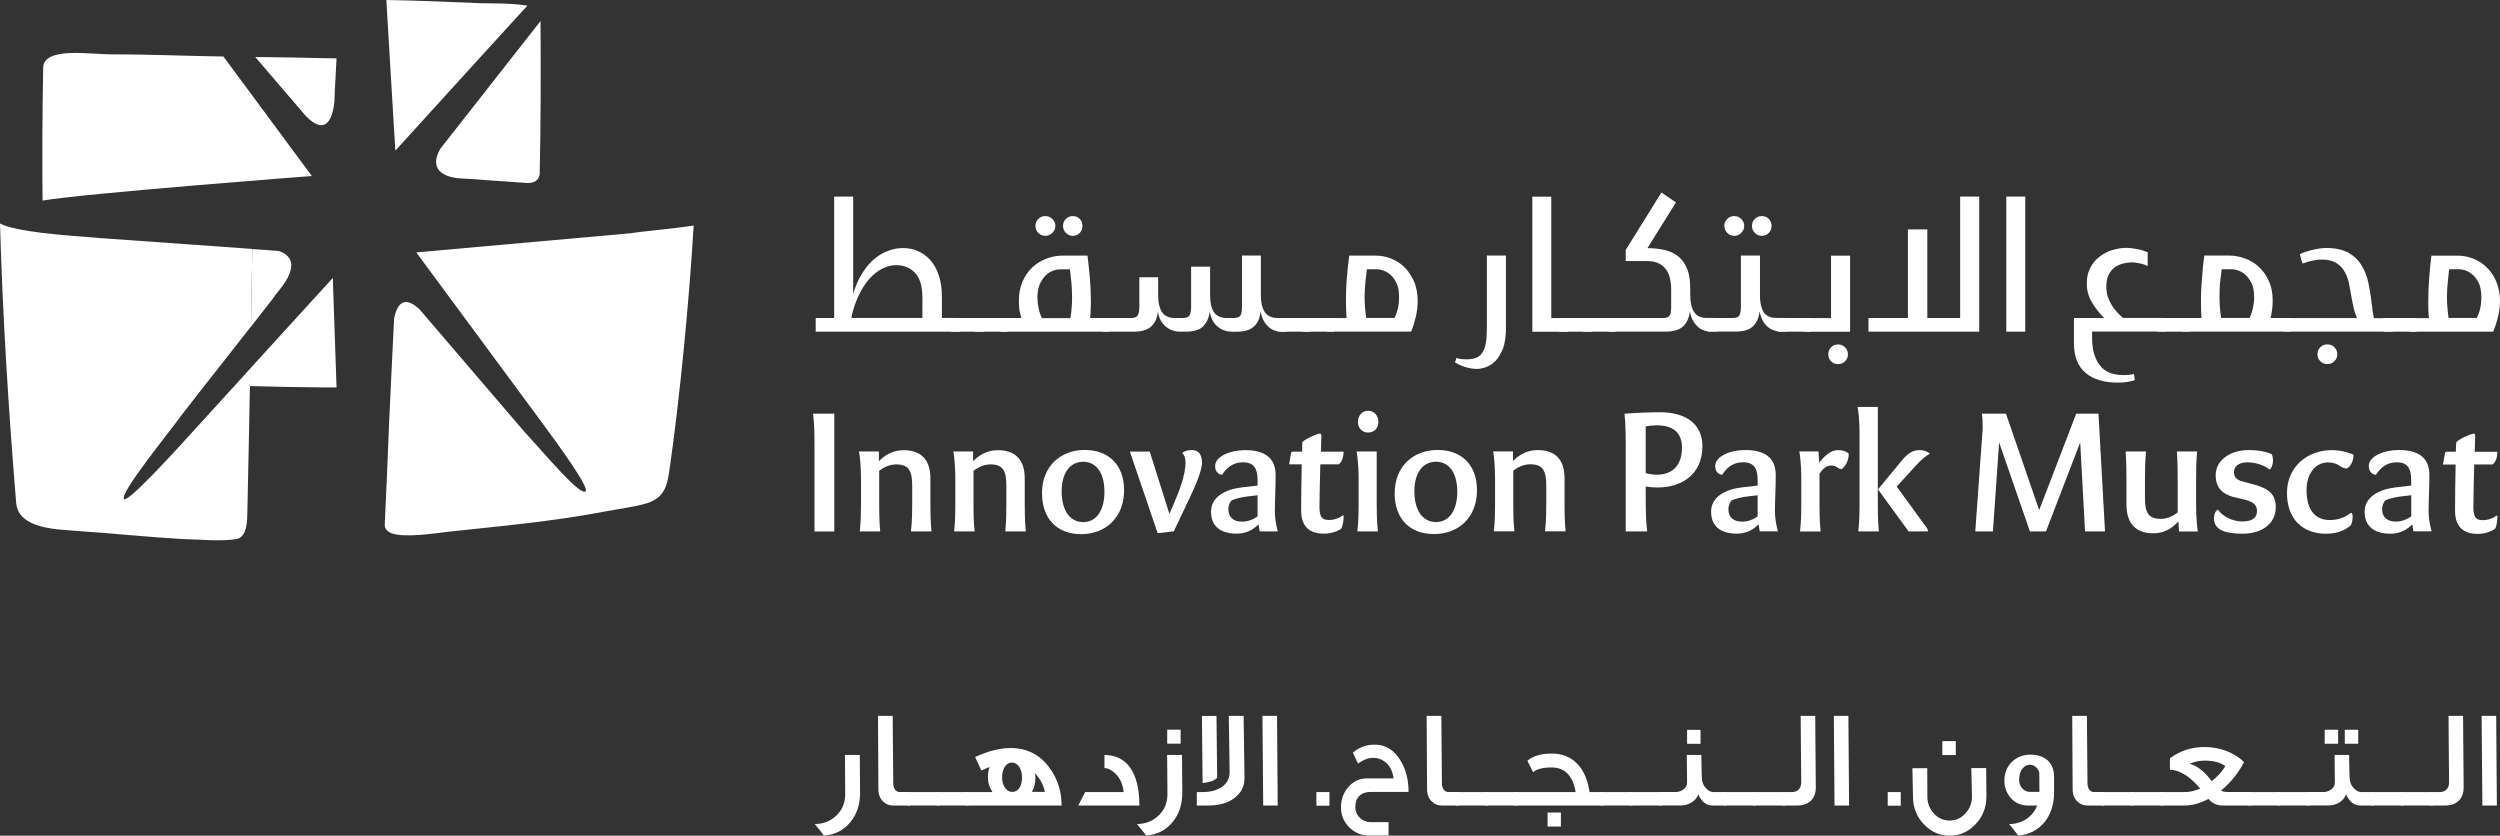 <?xml version="1.0" encoding="UTF-8"?>
<svg id="Layer_1" xmlns="http://www.w3.org/2000/svg" viewBox="0 0 439.38 146.87">
  <rect x="0" y="0" width="439.38" height="146.87" fill="#333333" stroke="none"/>
  <defs>
    <style>
      .cls-1 {
        fill: #fff;
      }
    </style>
  </defs>
  <path class="cls-1" d="M44.34,43.76c-.09,4.57-.15,9.11-.23,13.64l3.86-4.93c.13-.23.43-.67,1.03-1.38,3.75-4.55,1.99-6.33-.06-6.99-1.51-.1-3.04-.21-4.6-.33"/>
  <path class="cls-1" d="M58.49,48.85c-4.42,4.83-9.91,10.89-14.52,15.92-.02,1.02-.04,2.05-.05,3.08,4.18.12,7.9.2,12.1.23.87-.01,1.96.01,3.13.01l-.66-19.25h0Z"/>
  <path class="cls-1" d="M58.78,17.85c.01-.75.07-1.53.07-2.28v-.08h.02c.1-1.73.17-3.46.28-5.23-.63,0-1.24-.03-1.82-.03-4.16-.11-8.3-.16-12.47-.21l8.91,10.39c3.66,3.72,4.73.12,5.01-2.57"/>
  <path class="cls-1" d="M39.26,9.93c-6.53-.09-13.06-.39-19.59-.37-3.93,0-12.23-1.44-12.08,2.51-.15,7.9-.18,15.26-.11,23.18,7.61-1.29,47.32-4.32,47.32-4.32-4.79-6.46-11.02-14.9-15.54-21.01"/>
  <path class="cls-1" d="M95,3.7l-17.65,22.49c-2.05,3.74.83,4.81,2.9,5.11.5.04,1,.07,1.53.11h.24-.06c3.55.26,7.27.53,10.77.76,1.47.02,2.02-.76,2.12-1.57.2-8.98.2-17.93.15-26.89"/>
  <path class="cls-1" d="M82.98.49c-3.42-.14-6.88-.26-10.3-.38-1.21-.02-2.98-.07-4.78-.11l.7,11.8.88,14.65c.07-.06.12-.13.18-.17,8.35-9.2,20.59-22.63,23.03-25.29-3.48-.55-7.31-.31-9.71-.49"/>
  <path class="cls-1" d="M110.44,41.03l-37.28,3.33c8.28,11.21,20.93,28.34,21.3,28.84,3.96,5.34,9.18,12.55,8.45,13.16-.99.79-6.85-6.23-10.59-10.31h-.02l-18.55-21.66c-2.84-2.69-4-.75-4.48,1.52-.28,5.72-.6,12.04-.86,17.9-.25,6.15-.5,12.29-.79,18.41-.05.66.45,1.2,1.2,1.5,2.29.86,7.57.01,10.16-.29,9.12-.97,18.04-1.78,27-3.47,3.1-.58,5.81-.92,7.77-1.53,3.25-1.04,3.58-3.41,3.99-6.42,1.61-11.13,3.37-28.6,4.17-42.37-3.91.6-8.59.95-11.44,1.41h-.03v-.02Z"/>
  <path class="cls-1" d="M32.52,72.17l3.59-4.6,8-10.18c.08-4.53.14-9.07.23-13.64-12.42-.88-26.23-1.88-26.75-1.91-2.79-.23-6.66-.49-10.09-.9-3.27-.4-6.19-.94-7.5-1.66.46,16.26,1.51,32.94,2.84,49.1.39,4.83,7.99,4.65,10.92,4.95,6.07.41,12.12,1.05,18.18,1.4,2.51.04,7.06.49,9.65,0,1.95-.38,1.85-3.64,1.88-4.63.16-7.42.32-14.81.45-22.24.02-1.03.03-2.06.05-3.08-.95,1.05-1.88,2.06-2.73,3.01-3.62,3.97-6.22,6.84-6.4,7.02-4.37,4.84-12.55,13.77-13.06,12.87-.62-1.17,7.37-10.95,10.72-15.49l.02-.02h0Z"/>
  <path class="cls-1" d="M168.37,55.89c.27,0,.47.07.59.18.11.12.17.29.17.57v.86c0,.54-.25.79-.76.79h-25.01v-2.4h3.25v-21.34h3.34v17.11c.39-1.35.91-2.55,1.54-3.55.64-1.04,1.33-1.87,2.1-2.54.78-.66,1.61-1.16,2.5-1.48.86-.33,1.71-.49,2.58-.49,1.06,0,2.03.19,2.87.63.84.4,1.55.97,2.16,1.71.59.74,1.04,1.62,1.36,2.65.31,1.04.48,2.17.48,3.37v3.92h2.83ZM162.11,52.33c0-2.01-.42-3.48-1.3-4.38-.86-.91-1.98-1.35-3.35-1.35-.76,0-1.55.19-2.33.58-.81.39-1.56.99-2.28,1.76-.71.79-1.35,1.75-1.9,2.92-.56,1.16-1.03,2.49-1.34,4.02h12.51v-3.56h0Z"/>
  <path class="cls-1" d="M172.96,58.29h-5.4c-.26,0-.45-.03-.58-.13-.07-.2-.09-.41-.09-.66v-.89c0-.21.02-.41.09-.61.14-.07.36-.11.58-.11h5.4v2.4h0Z"/>
  <path class="cls-1" d="M177.1,58.29h-5.38c-.26,0-.47-.03-.6-.13-.07-.2-.1-.41-.1-.66v-.89c0-.21.03-.41.1-.61.18-.07.37-.11.6-.11h5.38v2.4h0Z"/>
  <path class="cls-1" d="M176.17,58.29c-.25,0-.44-.06-.5-.19-.07-.14-.11-.34-.11-.55v-.99c0-.21.04-.36.12-.49.09-.11.26-.18.49-.18h3.32c-.15-.51-.25-1.01-.34-1.51-.05-.5-.08-1.02-.08-1.55,0-1.23.21-2.34.64-3.34.43-.99,1-1.81,1.71-2.49.73-.67,1.53-1.19,2.48-1.54.92-.35,1.91-.54,2.94-.54h4.29c.16,1.25.28,2.53.41,3.87.12,1.34.18,2.71.18,4.11,0,.51,0,.98-.04,1.48,0,.46-.03.98-.08,1.51h3.05c.26,0,.45.07.57.18.09.12.16.29.16.57v.86c0,.54-.25.79-.73.79h-18.48ZM181.98,39.69c0-.47.16-.89.51-1.21.33-.35.74-.5,1.23-.5.45,0,.88.15,1.23.5.34.32.53.74.53,1.21,0,.51-.18.9-.53,1.24-.35.35-.78.52-1.23.52-.48,0-.89-.17-1.23-.52-.35-.34-.51-.73-.51-1.24M188.12,55.9c.11-.64.2-1.26.23-1.89.06-.6.07-1.22.07-1.8,0-.85-.05-1.7-.11-2.49-.09-.8-.18-1.59-.27-2.38h-1.73c-.38,0-.78.07-1.25.24-.45.16-.89.44-1.28.82s-.72.88-1.02,1.5c-.27.61-.43,1.43-.43,2.35,0,.63.07,1.25.2,1.87.11.6.3,1.19.58,1.79h5.01ZM186.83,39.69c0-.47.17-.89.5-1.21.35-.35.74-.5,1.22-.5s.9.15,1.23.5c.32.32.46.74.46,1.21,0,.51-.15.9-.46,1.24-.34.35-.76.52-1.23.52s-.87-.17-1.22-.52c-.33-.34-.5-.73-.5-1.24"/>
  <path class="cls-1" d="M216.52,58.29c-1.03,0-1.89-.33-2.6-.95-.71-.65-1.14-1.51-1.29-2.6-.14,1.07-.53,1.91-1.12,2.58-.62.64-1.67.97-3.13.97h-.92c-1.05,0-1.95-.33-2.63-.95-.74-.62-1.17-1.51-1.33-2.6-.05.54-.17,1.04-.33,1.46-.22.43-.46.8-.78,1.12-.33.31-.76.57-1.28.73-.51.17-1.15.24-1.86.24h-5.18c-.27,0-.47-.06-.53-.19-.06-.14-.1-.34-.1-.55v-.99c0-.21.04-.36.12-.49.08-.11.24-.18.51-.18h4.73c.56,0,.96-.15,1.15-.44.19-.3.29-.82.29-1.57v-5.15h3.31v3.26c0,.58.06,1.1.15,1.55.12.48.25.89.47,1.24.22.36.52.62.91.81.36.19.83.3,1.35.3h1.49c.55,0,.92-.15,1.13-.44.19-.3.29-.82.29-1.57v-7.01h3.34v5.12c0,.58.06,1.1.15,1.55.1.48.26.89.47,1.24.21.36.51.62.89.81.39.19.83.3,1.38.3h1.21c.63,0,1.04-.15,1.22-.44.21-.3.28-.83.28-1.64v-8.9h3.32v7.07c0,.58.06,1.1.16,1.56.11.47.26.89.49,1.24.21.34.51.62.87.81.4.19.86.3,1.36.3h1.35c.28,0,.46.07.58.18.12.12.17.29.17.57v.86c0,.54-.23.79-.75.79h-.52c-1.07,0-1.91-.33-2.53-1.01-.65-.66-1.05-1.5-1.22-2.53-.06.52-.17,1.02-.36,1.46-.18.42-.44.8-.77,1.12-.3.31-.75.57-1.26.73-.53.17-1.16.24-1.89.24h-.76,0Z"/>
  <path class="cls-1" d="M230.34,58.29h-5.38c-.26,0-.44-.05-.59-.13-.06-.2-.08-.41-.08-.66v-.89c0-.21.02-.41.08-.61.15-.07.34-.11.59-.11h5.38v2.4h0Z"/>
  <path class="cls-1" d="M234.51,58.29h-5.37c-.27,0-.46-.05-.62-.13-.06-.2-.09-.41-.09-.66v-.89c0-.21.02-.41.09-.61.16-.07.36-.11.62-.11h5.37v2.4h0Z"/>
  <path class="cls-1" d="M233.6,58.29c-.27,0-.46-.06-.51-.19-.09-.15-.13-.34-.13-.55v-1c0-.19.04-.35.14-.47.06-.12.25-.18.5-.18h3.06c-.06-1.04-.11-2.01-.11-2.99,0-1.41.05-2.79.17-4.12.12-1.34.23-2.62.41-3.87h4.55c1.03,0,1.96.19,2.87.55.9.37,1.72.9,2.4,1.6.65.69,1.19,1.52,1.62,2.5.38.97.59,2.06.59,3.26,0,.91-.09,1.84-.31,2.78-.23.95-.5,1.84-.84,2.67h-14.42.01ZM245.11,55.89c.27-.61.47-1.19.61-1.79.12-.62.17-1.24.17-1.86,0-.93-.11-1.75-.4-2.36-.28-.62-.62-1.12-1.01-1.5-.41-.39-.87-.66-1.32-.82-.44-.17-.87-.24-1.25-.24h-1.68c-.09.78-.19,1.57-.27,2.38-.07.79-.13,1.64-.13,2.46,0,1.21.09,2.46.3,3.72h4.98Z"/>
  <path class="cls-1" d="M264.68,57.55c0,1.5-.18,2.71-.51,3.67-.39.92-.83,1.69-1.33,2.21-.53.53-1.1.88-1.68,1.1-.58.2-1.12.31-1.59.31-.65,0-1.28-.11-1.97-.31-.69-.22-1.33-.48-1.88-.83l.25-.79c.25.09.55.17.87.2.34.03.61.05.89.05.63,0,1.19-.09,1.63-.24.42-.15.82-.43,1.09-.84.31-.39.54-.96.67-1.68.13-.7.2-1.65.2-2.79v-12.7h3.35v12.63h0Z"/>
  <path class="cls-1" d="M269.31,58.29v-23.73h3.33v21.34h2.64c.26,0,.45.07.57.18.1.12.16.29.16.57v.86c0,.54-.25.79-.73.79h-5.97Z"/>
  <path class="cls-1" d="M279.8,58.29h-5.4c-.26,0-.43-.05-.57-.13-.08-.2-.08-.41-.08-.66v-.89c0-.21,0-.41.08-.61.14-.07.34-.11.57-.11h5.4v2.4h0Z"/>
  <path class="cls-1" d="M283.95,58.29h-5.39c-.25,0-.45-.05-.59-.13-.05-.2-.08-.41-.08-.66v-.89c0-.21.03-.41.08-.61.16-.07.36-.11.59-.11h5.39v2.4h0Z"/>
  <path class="cls-1" d="M289.55,43.61c1.07,0,2.09.12,3.03.33.91.22,1.72.58,2.37,1.12.66.53,1.19,1.25,1.56,2.17.38.91.55,2.07.55,3.46v1.15c0,1.25.22,2.24.65,2.95.45.72,1.17,1.09,2.27,1.09h1.5c.27,0,.47.07.58.18.11.12.16.3.16.56v.86c0,.53-.26.79-.74.79h-.76c-1.04,0-1.88-.34-2.5-1.01-.63-.66-1.06-1.5-1.21-2.53-.16,1.09-.52,1.98-1.17,2.6-.64.62-1.67.95-3.15.95h-9.64c-.34,0-.54-.07-.59-.24-.08-.15-.12-.34-.12-.56v-.82c0-.23.05-.4.12-.55.1-.15.28-.22.59-.22h9.23c.58,0,.95-.14,1.14-.41.21-.27.29-.81.29-1.6v-3.11c0-.69-.08-1.32-.23-1.92-.15-.61-.38-1.12-.71-1.54-.32-.45-.77-.8-1.31-1.05-.51-.24-1.16-.38-1.92-.38h-3.82v-1.95l6.28-10.1,2.55,1.75-5.01,8.03h.01Z"/>
  <path class="cls-1" d="M300.54,58.29c-.3,0-.51-.06-.56-.19-.08-.14-.11-.34-.11-.54v-1.01c0-.19.03-.36.13-.48.1-.11.25-.18.53-.18h3.98c.61,0,1-.15,1.17-.44.2-.3.29-.85.29-1.64v-8.9h3.35v7.07c0,1.01.15,1.87.47,2.56.3.67.87,1.11,1.67,1.28.15,0,.29.02.44.04.15.02.3.02.45.02h1.44c.28,0,.49.07.59.18.13.12.21.3.21.56v.86c0,.53-.29.79-.8.79h-1.03c-.17,0-.33,0-.46-.06-.85-.17-1.51-.56-2.04-1.18s-.83-1.41-1-2.31c-.06.52-.18,1.01-.35,1.44-.21.43-.44.81-.79,1.14-.29.31-.71.57-1.23.73-.49.17-1.16.24-1.88.24h-4.49l.02.02ZM303.05,39.69c0-.47.2-.89.52-1.21.33-.35.74-.5,1.22-.5.45,0,.91.15,1.23.5.34.32.53.74.53,1.21,0,.51-.19.9-.53,1.24-.33.35-.78.52-1.23.52-.48,0-.89-.17-1.22-.52-.32-.34-.52-.72-.52-1.24M307.91,39.69c0-.47.17-.89.51-1.21.33-.35.74-.5,1.21-.5.52,0,.91.15,1.25.5.31.32.48.74.48,1.21,0,.51-.17.9-.48,1.24-.35.35-.74.52-1.25.52-.47,0-.88-.17-1.21-.52-.34-.34-.51-.72-.51-1.24"/>
  <path class="cls-1" d="M318.26,58.29h-5.38c-.27,0-.46-.05-.6-.13-.06-.2-.09-.41-.09-.66v-.9c0-.21.02-.41.09-.6.16-.07.35-.11.6-.11h5.38v2.4h0Z"/>
  <path class="cls-1" d="M317.33,58.29c-.26,0-.45-.06-.52-.19-.07-.14-.11-.34-.11-.54v-1c0-.19.04-.36.12-.48.1-.11.26-.18.5-.18h4.49v-10.97h3.35v13.37h-7.84,0ZM321.33,62.29c0-.51.15-.95.49-1.26.33-.33.72-.49,1.21-.49s.9.16,1.24.49c.32.31.51.74.51,1.26,0,.47-.18.89-.51,1.21-.35.33-.76.5-1.24.5s-.89-.17-1.21-.5c-.34-.32-.49-.74-.49-1.21"/>
  <polygon class="cls-1" points="328.39 58.29 328.39 55.89 335.32 55.89 335.32 40.32 338.73 40.32 338.73 55.89 344.5 55.89 344.5 34.55 347.85 34.55 347.85 58.29 328.39 58.29"/>
  <rect class="cls-1" x="352.61" y="34.55" width="3.33" height="23.74"/>
  <path class="cls-1" d="M367.69,59.39c0,2.03.44,3.61,1.34,4.78.86,1.16,2.25,1.75,4.13,1.75.3,0,.61,0,.92-.03.3-.03.63-.07.96-.16.05.18.08.35.08.53.04.19.04.37.06.56-.41.13-.86.22-1.37.32-.48.07-1.04.1-1.64.1-1.16,0-2.23-.13-3.14-.41-.96-.27-1.75-.69-2.42-1.25-.7-.56-1.2-1.27-1.58-2.13-.34-.86-.53-1.9-.53-3.12v-4.44h5.31c-.88-.89-1.62-1.82-2.18-2.81-.59-.98-.87-2.07-.87-3.26,0-1.06.2-1.99.62-2.75.39-.78.92-1.42,1.6-1.94.63-.5,1.37-.9,2.23-1.17.83-.25,1.68-.4,2.55-.4.22,0,.5.05.85.06.3.05.65.09.96.15.34.05.68.14,1,.24.33.11.63.22.89.33v2.4c-.41-.18-.86-.35-1.4-.45-.54-.12-.94-.18-1.24-.18-.62,0-1.22.09-1.76.22-.57.17-1.08.41-1.51.75-.41.31-.74.79-1,1.32-.25.54-.36,1.21-.36,1.96,0,.56.07,1.11.22,1.67.19.56.4,1.05.7,1.53.28.49.62.92.96,1.3.35.39.71.72,1.07,1.02h7.19c.28,0,.49.07.59.18.12.12.15.3.15.56v.86c0,.53-.23.79-.74.79h-12.64v1.11h0Z"/>
  <path class="cls-1" d="M384.86,58.29h-5.38c-.26,0-.46-.05-.59-.13-.06-.21-.1-.41-.1-.66v-.9c0-.21.04-.41.1-.6.15-.07.36-.11.59-.11h5.38v2.4h0Z"/>
  <path class="cls-1" d="M383.95,58.29c-.28,0-.46-.06-.52-.19-.08-.16-.13-.34-.13-.56v-.99c0-.19.06-.36.15-.48.06-.11.23-.18.5-.18h2.96c-.02-.53-.05-1.04-.07-1.51-.02-.49-.02-.97-.02-1.48,0-1.41.08-2.79.19-4.13.09-1.33.24-2.6.4-3.86h4.29c1.03,0,2.02.19,2.93.54.96.36,1.78.88,2.48,1.57.73.69,1.28,1.52,1.7,2.49s.62,2.08.62,3.32c0,.51-.03,1.03-.1,1.54-.06.5-.17,1.01-.27,1.52h3.21c.29,0,.49.07.6.18.12.11.17.29.17.56v.86c0,.53-.25.79-.77.79h-18.32ZM395.38,55.89c.25-.61.46-1.19.59-1.79.12-.62.2-1.24.2-1.86,0-.93-.14-1.75-.41-2.36-.3-.62-.64-1.12-1.03-1.5-.42-.39-.85-.66-1.31-.82-.46-.17-.89-.24-1.26-.24h-1.69c-.1.78-.21,1.57-.3,2.38-.06.78-.09,1.62-.09,2.46,0,1.21.09,2.46.28,3.72h5.02Z"/>
  <path class="cls-1" d="M420.21,55.89c.31,0,.49.07.6.18.09.11.17.29.17.56v.86c0,.53-.29.79-.77.79h-18.52c-.28,0-.44-.06-.52-.18-.07-.16-.1-.35-.1-.56v-.99c0-.19.04-.36.13-.47.07-.11.25-.18.5-.18h12.54c-.25-.61-.48-1.27-.63-2.01-.18-.73-.29-1.46-.43-2.22-.11-.75-.27-1.51-.43-2.25-.21-.72-.48-1.38-.84-1.94-.37-.56-.84-1-1.45-1.35-.62-.33-1.41-.51-2.4-.51s-2.11.24-3.38.7c-.11-.27-.2-.55-.26-.84-.07-.26-.16-.56-.21-.82.27-.14.57-.23.93-.38.38-.12.75-.23,1.16-.33.4-.1.83-.18,1.27-.26.43-.06.86-.11,1.27-.11,1.64,0,2.95.32,3.95.86.97.57,1.74,1.31,2.27,2.23.55.88.96,1.9,1.19,3.04s.43,2.28.55,3.42c.07.49.14.96.17,1.43.07.46.15.91.26,1.36h2.98v-.03ZM407.3,62.28c0-.51.17-.95.51-1.26.31-.33.74-.49,1.23-.49s.9.16,1.22.49c.35.31.52.74.52,1.26,0,.47-.17.89-.52,1.21-.32.33-.73.5-1.22.5s-.91-.17-1.23-.5c-.34-.32-.51-.74-.51-1.21"/>
  <path class="cls-1" d="M424.72,58.29h-5.38c-.28,0-.46-.05-.59-.13-.07-.21-.09-.41-.09-.66v-.9c0-.21.02-.41.09-.6.16-.07.34-.11.59-.11h5.38v2.4h0Z"/>
  <path class="cls-1" d="M423.78,58.29c-.26,0-.45-.06-.51-.18-.03-.16-.09-.35-.09-.56v-.99c0-.19.06-.36.11-.47.07-.12.23-.18.49-.18h3.1c-.1-1.04-.11-2.01-.11-2.99,0-1.41.07-2.79.17-4.13.09-1.34.24-2.6.38-3.86h4.57c1,0,1.95.19,2.85.55.93.37,1.71.9,2.39,1.6.7.69,1.24,1.51,1.62,2.48.42,1,.63,2.09.63,3.28,0,.91-.11,1.82-.34,2.78-.23.95-.51,1.84-.86,2.67h-14.41,0ZM435.32,55.89c.26-.61.49-1.19.6-1.79.14-.62.18-1.24.18-1.86,0-.93-.13-1.75-.38-2.35-.3-.63-.63-1.13-1.03-1.5-.42-.39-.84-.67-1.3-.83-.44-.17-.86-.24-1.24-.24h-1.71c-.09.78-.18,1.57-.25,2.38-.08.78-.13,1.62-.13,2.46,0,1.21.1,2.46.28,3.72h5-.02Z"/>
  <path class="cls-1" d="M143.15,93.4v-14.79c0-1.46,0-3.92-.25-5.91h3.73v20.7h-3.48Z"/>
  <path class="cls-1" d="M151.11,93.4c.21-1.82.21-3.92.21-4.89v-3.95c0-.98,0-3.22-.35-5.21h3.5v1.71c.85-.91,2.33-1.94,4.3-1.94,3.01,0,4.75,1.55,4.75,4.97v4.42c0,.97,0,3.07.19,4.89h-3.61c.22-1.82.22-3.92.22-4.89v-3.2c0-2.7-.7-3.69-2.84-3.69-1.19,0-2.24.56-2.96,1.12v5.77c0,.97,0,3.14.18,4.89h-3.59Z"/>
  <path class="cls-1" d="M167.69,93.4c.21-1.82.21-3.92.21-4.89v-3.95c0-.98,0-3.22-.35-5.21h3.47v1.71c.87-.91,2.35-1.94,4.31-1.94,3.02,0,4.77,1.55,4.77,4.97v4.42c0,.97,0,3.07.19,4.89h-3.61c.19-1.82.19-3.92.19-4.89v-3.2c0-2.7-.7-3.69-2.8-3.69-1.21,0-2.24.56-2.98,1.12v5.77c0,.97,0,3.14.2,4.89h-3.61,0Z"/>
  <path class="cls-1" d="M183.13,86.69c0-4.79,3.33-7.61,7.5-7.61s6.93,2.58,6.93,7.07c0,4.87-3.3,7.73-7.56,7.73s-6.86-2.76-6.86-7.18M194.11,86.45c0-3.52-1.57-5.29-3.72-5.29-2.45,0-3.8,2.12-3.8,5.18,0,3.54,1.55,5.42,3.8,5.42,2.39,0,3.72-2.19,3.72-5.32"/>
  <path class="cls-1" d="M203.47,93.73l-4.89-14.36h3.49l3.46,10.96.8-1.87c.87-2.05,2.03-4.93,2.03-7.19,0-.84-.28-1.42-.58-1.64.34-.35.95-.53,1.7-.53,1.1,0,1.77.69,1.77,2.22,0,1.76-1.76,5.33-2.68,7.28l-2.27,4.78-2.83.33v.02Z"/>
  <path class="cls-1" d="M221.4,93.4l-.23-1.26c-.66.72-1.89,1.65-3.8,1.65-2.65,0-4.53-1.11-4.53-3.87,0-2.6,2.52-3.92,5.42-4.26l2.76-.32v-.97c0-2.27-.85-3.12-2.57-3.12-1.85,0-2.97,1.08-3.67,2.21-.62-.09-1.22-.55-1.22-1.55,0-1.7,2.66-2.8,5.24-2.8,3.42,0,5.39,1.33,5.39,4.37,0,2.28-.13,4.47-.13,6.44,0,.84.13,2.15.52,3.48h-3.18ZM221.02,90.76v-3.72l-1.41.17c-1.3.14-2.54.4-3.19.77-.29.34-.53.89-.53,1.5,0,1.45.92,2.2,2.39,2.2,1.01,0,1.96-.36,2.74-.92"/>
  <path class="cls-1" d="M226.9,79.64c.04-.15.14-.26.34-.26h1.62c0-.74.01-1.35.02-1.67.62-.66,2.71-1.48,3.01-1.51.21,0,.35.07.35.36,0,.21-.06,1.33-.09,2.82h3.99c0,.87-.27,1.81-.85,2.23h-3.24c-.06,2.59-.15,5.55-.15,7.41,0,1.73.35,2.37,1.65,2.37,1.06,0,1.88-.38,2.43-.79h.17c0,.76-.12,1.76-.42,2.31-.44.32-1.52.88-3.03.88-2.42,0-4.02-1.11-4.02-4.06,0-2.06.04-5.43.1-8.12h-2.22l.34-1.98h0Z"/>
  <path class="cls-1" d="M238.56,93.4c.22-1.82.22-3.92.22-4.89v-3.94c0-.99,0-3.22-.36-5.22h3.54v9.16c0,.97,0,3.14.21,4.89h-3.61ZM238.66,74.17c0-1.16.77-1.98,1.76-1.98,1.08,0,1.83.82,1.83,1.98,0,1.06-.68,1.85-1.83,1.85-.99,0-1.76-.79-1.76-1.85"/>
  <path class="cls-1" d="M245.12,86.68c0-4.78,3.35-7.6,7.53-7.6s6.93,2.58,6.93,7.07c0,4.87-3.28,7.71-7.57,7.71s-6.9-2.74-6.9-7.18M256.12,86.44c0-3.52-1.58-5.29-3.74-5.29-2.43,0-3.8,2.12-3.8,5.18,0,3.54,1.57,5.42,3.8,5.42,2.42,0,3.74-2.19,3.74-5.32"/>
  <path class="cls-1" d="M262.54,93.4c.22-1.82.22-3.92.22-4.89v-3.95c0-.99,0-3.22-.33-5.22h3.48v1.7c.84-.91,2.34-1.94,4.29-1.94,3.03,0,4.77,1.55,4.77,4.97v4.42c0,.97,0,3.07.19,4.89h-3.62c.22-1.82.22-3.92.22-4.89v-3.2c0-2.7-.7-3.69-2.82-3.69-1.23,0-2.25.56-2.98,1.12v5.77c0,.97,0,3.14.2,4.89h-3.62v.02Z"/>
  <path class="cls-1" d="M285.73,78.61c0-1.26,0-3.91-.22-5.9h.08c1.32-.12,4.18-.26,6.13-.26,4.4,0,7.48,1.93,7.48,5.96,0,5.02-3.66,7.27-7.92,7.27-.6,0-1.4-.07-2.04-.16v2c0,1.36,0,3.93.25,5.88h-3.77v-14.79h.01ZM289.24,74.94v8.23c.59.14,1.3.26,1.97.26,2.53,0,4.4-1.45,4.4-4.75,0-2.78-1.69-3.93-4.45-3.93-.65,0-1.33.07-1.92.19"/>
  <path class="cls-1" d="M309.28,93.4l-.22-1.26c-.66.72-1.89,1.65-3.8,1.65-2.64,0-4.53-1.11-4.53-3.87,0-2.61,2.51-3.92,5.4-4.26l2.78-.32v-.98c0-2.27-.85-3.12-2.58-3.12-1.84,0-2.97,1.08-3.65,2.21-.66-.09-1.23-.55-1.23-1.55,0-1.7,2.64-2.81,5.25-2.81,3.42,0,5.39,1.33,5.39,4.37,0,2.28-.14,4.47-.14,6.44,0,.81.14,2.15.52,3.48h-3.18v.02ZM308.91,90.76v-3.72l-1.42.17c-1.28.14-2.54.4-3.2.77-.27.33-.52.89-.52,1.5,0,1.45.92,2.2,2.38,2.2,1.03,0,1.98-.36,2.76-.92"/>
  <path class="cls-1" d="M316.36,93.4c.22-1.82.22-3.92.22-4.89v-3.95c0-.99,0-3.23-.34-5.22h3.36l.14,1.99c.65-.89,1.86-2.22,3.28-2.22.9,0,1.51.24,1.9.63,0,1.06-.42,2.06-1.24,2.71-.63,0-.94-.64-1.79-.64-.79,0-1.45.43-2.11,1.46v5.24c0,.97,0,3.14.2,4.89h-3.63,0Z"/>
  <path class="cls-1" d="M326.59,93.4c.23-1.82.23-3.92.23-4.89v-11.83c0-1.01,0-3.2-.34-5.16h3.55v16.99c0,.97,0,3.14.19,4.89h-3.63ZM338.58,92.69c.19.22.27.54.27.71h-3.41l-5.38-7.39,4.19-5.08c1.03-1.19,1.8-1.82,3.18-1.82.76,0,1.47.35,1.77.63-.63.28-1.65,1.14-2.55,2.16l-3.3,3.62,5.22,7.17h.01Z"/>
  <path class="cls-1" d="M347.16,93.4l1.27-17.65c.03-.22.03-.49.03-.77,0-.8-.04-1.66-.14-2.28h4.23l5.84,16.96,6.51-16.96h3.91l1.15,20.7h-3.51l-.85-15.64-6.02,15.64h-2.82l-5.41-15.64-1.09,15.64h-3.12.02Z"/>
  <path class="cls-1" d="M382.97,93.4l-.11-1.72h-.05c-.89,1.01-2.32,2.05-4.35,2.05-2.98,0-4.73-1.61-4.73-5.06v-4.37c0-1,0-3.12-.15-4.96h3.59c-.19,1.84-.19,3.96-.19,4.96v3.15c0,2.71.61,3.74,2.8,3.74,1.21,0,2.23-.58,2.95-1.12v-5.77c0-1,0-3.21-.14-4.96h3.56c-.18,1.84-.18,3.96-.18,4.96v3.95c0,.98,0,3.18.3,5.15h-3.3Z"/>
  <path class="cls-1" d="M389.12,91.14c0-.94.36-1.45.7-1.57.64,1.03,2.41,2.08,4.25,2.08,1.7,0,2.6-.6,2.6-1.83,0-1.13-.69-1.64-2.19-2.01l-2.09-.5c-1.44-.43-2.98-1.3-2.98-3.78,0-2.69,2.61-4.43,5.79-4.43,2.01,0,3.44.4,4.07.75.13.26.21.63.21,1.07,0,.8-.29,1.4-.59,1.62-.74-.65-2.26-1.28-3.92-1.29-1.36,0-2.35.64-2.35,1.69,0,.94.47,1.43,1.58,1.69l2.23.61c2.26.65,3.54,1.61,3.54,3.89,0,2.99-2.52,4.68-5.86,4.67-3.13,0-4.99-.73-4.99-2.66"/>
  <path class="cls-1" d="M401.94,86.62c0-4.53,3.54-7.51,7.89-7.51,1.55,0,3.14.47,3.8.82,0,1.11-.49,2.04-1.16,2.41-1.18,0-1.4-1.07-3.31-1.07-2.04,0-3.78,1.74-3.78,4.87,0,3.68,1.69,5.26,4.08,5.26,1.79,0,3.01-.7,3.71-1.28.19,0,.31.23.31.68s-.06.97-.31,1.49c-.43.44-1.82,1.52-4.35,1.52-4.05,0-6.88-2.49-6.88-7.19"/>
  <path class="cls-1" d="M424.17,93.4l-.22-1.26c-.66.73-1.9,1.66-3.81,1.66-2.64,0-4.55-1.12-4.55-3.87,0-2.6,2.53-3.92,5.43-4.27l2.75-.32v-.98c0-2.27-.82-3.11-2.54-3.11-1.85,0-2.96,1.07-3.65,2.21-.68-.09-1.26-.56-1.26-1.56,0-1.7,2.64-2.81,5.26-2.81,3.42,0,5.39,1.33,5.39,4.38,0,2.27-.14,4.46-.14,6.43,0,.82.14,2.15.53,3.48h-3.19v.02ZM423.78,90.76v-3.72l-1.38.16c-1.33.14-2.56.41-3.21.77-.28.33-.53.89-.53,1.5,0,1.45.92,2.2,2.41,2.2,1,0,1.95-.37,2.72-.92"/>
  <path class="cls-1" d="M429.71,79.64c.05-.14.12-.25.33-.25h1.58c0-.74.06-1.35.08-1.67.57-.65,2.67-1.48,3-1.51.19,0,.32.07.32.36,0,.21-.05,1.33-.08,2.83h3.98c0,.87-.25,1.8-.84,2.23h-3.23c-.06,2.59-.15,5.55-.15,7.41,0,1.71.32,2.38,1.63,2.38,1.08,0,1.87-.39,2.44-.79h.15c0,.76-.09,1.76-.4,2.3-.44.32-1.53.9-3.03.9-2.42,0-4.01-1.12-4.01-4.07,0-2.05.04-5.43.1-8.12h-2.23l.36-1.98v-.02Z"/>
  <path class="cls-1" d="M143.19,144.83c1.49-.02,2.73-.49,3.75-1.44,1.07-1,1.61-2.26,1.61-3.82l-.05-6.89h2.61l.05,6.62c0,2.12-.58,3.85-1.75,5.24-1.14,1.39-2.68,2.17-4.6,2.31-.36-.49-.9-1.17-1.61-2.02"/>
  <path class="cls-1" d="M159.94,141.57h-3c-.68,0-1.27-.24-1.73-.71-.54-.51-.83-1.24-.83-2.17l-.07-12.88h2.58l.1,11.86c0,.88.44,1.53,1.12,1.53h1.83v2.36h0Z"/>
  <rect class="cls-1" x="159.48" y="139.21" width="5.62" height="2.36"/>
  <rect class="cls-1" x="164.64" y="139.21" width="5.62" height="2.36"/>
  <path class="cls-1" d="M186.58,141.57h-16.78v-2.36h4.63c-.54-.8-.8-1.66-.8-2.61,0-.66.1-1.27.29-1.8-.54.22-1.02.41-1.44.61-.17-.36-.54-1.14-1.1-2.36,2.24-1.05,4.33-1.58,6.26-1.58,2.85,0,5.14,1.17,6.82,3.48,1.41,1.92,2.12,4.14,2.12,6.62M179.62,136.6c0-.8-.2-1.44-.58-1.95-.34-.41-.75-.63-1.22-.63s-.83.22-1.14.63c-.37.51-.56,1.15-.56,1.95s.19,1.46.56,1.92c.34.44.75.66,1.22.66,1,0,1.73-.93,1.73-2.58M183.65,139.18c-.27-1.24-.85-2.34-1.75-3.29.05.24.07.49.07.75,0,1-.19,1.83-.61,2.53h2.29Z"/>
  <path class="cls-1" d="M200.24,141.57h-10.74l1.22-2.36h6.77c-.15-1.34-.61-2.41-1.41-3.21-.66-.66-1.31-1-1.97-1v-2.31c1.92,0,3.43.73,4.48,2.17,1.1,1.53,1.66,3.77,1.66,6.72"/>
  <path class="cls-1" d="M199.82,144.83c1.49-.02,2.73-.49,3.75-1.44,1.07-1,1.61-2.26,1.61-3.82l-.05-6.89h2.61l.05,6.62c0,2.12-.58,3.85-1.75,5.23-1.14,1.39-2.68,2.17-4.6,2.31-.37-.49-.9-1.17-1.61-2.02M205.14,128.24h2.36v2.46h-2.36v-2.46Z"/>
  <path class="cls-1" d="M218.72,136.8c0,1.41-.58,2.56-1.78,3.46-1.17.88-2.68,1.31-4.53,1.31h-2.07v-2.36h1.07c1.14,0,2.12-.22,2.97-.68,1.14-.61,1.73-1.58,1.73-2.87,0-.07-.05-3.34-.15-9.84h2.61l.15,10.98h0ZM213.92,136.68c-.49.61-1.66.85-2.56.93l-.12-11.78h2.56l.12,10.86h0Z"/>
  <polygon class="cls-1" points="224.56 141.57 222.01 141.57 221.88 125.81 224.44 125.81 224.56 141.57"/>
  <rect class="cls-1" x="231.36" y="139.21" width="2.29" height="2.39"/>
  <path class="cls-1" d="M247.57,139.18h-6.67c-1.73,0-2.7,1-2.7,2.63,0,.8.29,1.46.85,1.97.51.46,1.12.71,1.78.71h3.21v2.36h-3.41c-1.36,0-2.53-.49-3.51-1.46-.95-.95-1.44-2.12-1.44-3.48s.41-2.53,1.24-3.53c.9-1.05,2-1.58,3.34-1.58h4.67c-.19-1.34-.71-2.31-1.53-2.92-.61-.46-1.32-.71-2.12-.68-.85,0-1.7.34-2.61,1l-.9-1.92c1.1-.95,2.36-1.41,3.82-1.41,1.88,0,3.38.9,4.48,2.68,1,1.58,1.49,3.46,1.49,5.65"/>
  <path class="cls-1" d="M256.36,141.57h-2.99c-.68,0-1.27-.24-1.73-.71-.54-.51-.83-1.24-.83-2.17l-.07-12.88h2.58l.1,11.86c0,.88.44,1.53,1.12,1.53h1.83v2.36h0Z"/>
  <rect class="cls-1" x="255.9" y="139.21" width="5.62" height="2.36"/>
  <rect class="cls-1" x="261.06" y="139.21" width="5.62" height="2.36"/>
  <path class="cls-1" d="M281.76,141.57h-15.53v-2.36h10.69c-.49-2.9-1.9-4.33-4.24-4.33-1.49,0-2.56.27-3.24.83l-1-2c.97-.85,2.41-1.27,4.31-1.27s3.53.68,4.7,2.07c1,1.14,1.63,2.73,1.92,4.7h2.39v2.36h0ZM274.33,145.27h-2.34v-2.46h2.34v2.46Z"/>
  <rect class="cls-1" x="281.3" y="139.21" width="5.62" height="2.36"/>
  <rect class="cls-1" x="286.46" y="139.21" width="5.62" height="2.36"/>
  <path class="cls-1" d="M303.38,141.57h-2.41c-.73,0-1.36-.32-1.87-.93-.27-.34-.49-.68-.61-1.05-.41,1.19-1.68,1.95-3.02,1.97h-3.85v-2.36h2.87c.46,0,.88-.12,1.27-.39.51-.32.75-.75.75-1.31l-.05-4.82h2.56c0,.9.02,2.17.07,3.8,0,.85.24,1.53.75,2.05.41.46.85.68,1.34.68h2.19v2.36h0ZM298.87,130.73h-2.36v-2.46h2.36v2.46Z"/>
  <rect class="cls-1" x="302.94" y="139.21" width="5.62" height="2.36"/>
  <rect class="cls-1" x="308.1" y="139.21" width="5.62" height="2.36"/>
  <path class="cls-1" d="M319.13,138.4c0,1.95-1.17,3.17-3.29,3.17h-2.58v-2.36h1.66c.95,0,1.65-.59,1.65-1.68,0-1.51-.02-3.46-.05-5.84-.03-2.7-.05-4.67-.05-5.87h2.56c.02,1.12.02,3.21.05,6.31.02,2.63.05,4.72.05,6.28"/>
  <polygon class="cls-1" points="324.98 141.57 322.42 141.57 322.3 125.81 324.86 125.81 324.98 141.57"/>
  <rect class="cls-1" x="331.77" y="139.21" width="2.29" height="2.39"/>
  <path class="cls-1" d="M349.11,140.01c0,1.9-.63,3.51-1.9,4.84-1.24,1.34-2.78,2.02-4.55,2.02s-3.29-.68-4.55-2.02c-1.27-1.34-1.9-2.95-1.9-4.87l-.1-4.97h2.61c0,1.87,0,3.55.02,5.01,0,1.14.39,2.14,1.14,2.95.75.83,1.68,1.24,2.78,1.24s2-.41,2.75-1.24c.78-.83,1.17-1.83,1.17-2.99l-.12-4.99h2.61l.05,5.02h-.01ZM343.73,132.71h-2.36v-2.46h2.36v2.46Z"/>
  <path class="cls-1" d="M353.12,144.83c2.22,0,4.14-1.24,4.92-3.26h-1.7c-2.41,0-4.07-2.05-4.07-4.36,0-2.75,2.05-4.58,4.55-4.58,2.68,0,4.19,1.51,4.19,3.85v2.82c0,4.19-2.48,7.26-6.31,7.55-.36-.49-.9-1.17-1.58-2.02M358.43,139.18c-.02-2-.02-3.09-.02-3.29,0-.54-.73-1.49-1.58-1.49-1.12,0-1.97,1.02-1.97,2.68,0,1.14.83,2.09,1.85,2.09h1.73-.01Z"/>
  <path class="cls-1" d="M369.83,141.57h-3c-.68,0-1.27-.24-1.73-.71-.54-.51-.83-1.24-.83-2.17l-.07-12.88h2.58l.1,11.86c0,.88.44,1.53,1.12,1.53h1.83v2.36h0Z"/>
  <rect class="cls-1" x="369.37" y="139.21" width="5.62" height="2.36"/>
  <rect class="cls-1" x="374.53" y="139.21" width="5.62" height="2.36"/>
  <path class="cls-1" d="M395.61,141.57h-4.99c-1,0-1.83-.39-2.48-1.17-1.44.78-2.85,1.17-4.19,1.17h-4.24v-2.36h4.21c.9,0,1.83-.2,2.78-.61-1.78-2.12-3.56-3.24-5.33-3.34v-2c1.8-1.32,3.82-1.97,6.09-1.97,2.7,0,5.26,1,6.94,2.65-1,1.92-2.36,3.6-4.06,5.02.32.17.78.24,1.44.24h3.85v2.36h-.02ZM391.11,134.65c-.88-.66-2.07-.97-3.6-.97-.97,0-1.88.19-2.68.56,1.36.36,2.65,1.39,3.87,3.04,1-.75,1.8-1.63,2.41-2.63"/>
  <rect class="cls-1" x="395.15" y="139.21" width="5.62" height="2.36"/>
  <rect class="cls-1" x="400.31" y="139.21" width="5.62" height="2.36"/>
  <path class="cls-1" d="M417.21,141.57h-2.39c-.73,0-1.36-.32-1.87-.93-.27-.34-.49-.68-.61-1.05-.41,1.19-1.68,1.95-3.02,1.97h-3.85v-2.36h2.87c.46,0,.88-.12,1.27-.39.51-.32.75-.75.75-1.31l-.05-4.82h2.56c0,.9.02,2.17.07,3.8,0,.85.24,1.53.75,2.05.41.46.85.68,1.34.68h2.17v2.36h0ZM410.93,130.71h-2.36v-2.46h2.36v2.46ZM414.46,130.71h-2.36v-2.46h2.36v2.46Z"/>
  <rect class="cls-1" x="416.8" y="139.21" width="5.62" height="2.36"/>
  <rect class="cls-1" x="421.96" y="139.21" width="5.62" height="2.36"/>
  <path class="cls-1" d="M432.99,138.4c0,1.95-1.17,3.17-3.29,3.17h-2.58v-2.36h1.66c.95,0,1.65-.59,1.65-1.68,0-1.51-.02-3.46-.05-5.84-.03-2.7-.05-4.67-.05-5.87h2.56c.02,1.12.02,3.21.05,6.31.02,2.63.05,4.72.05,6.28"/>
  <polygon class="cls-1" points="438.83 141.57 436.28 141.57 436.15 125.81 438.71 125.81 438.83 141.57"/>
</svg>